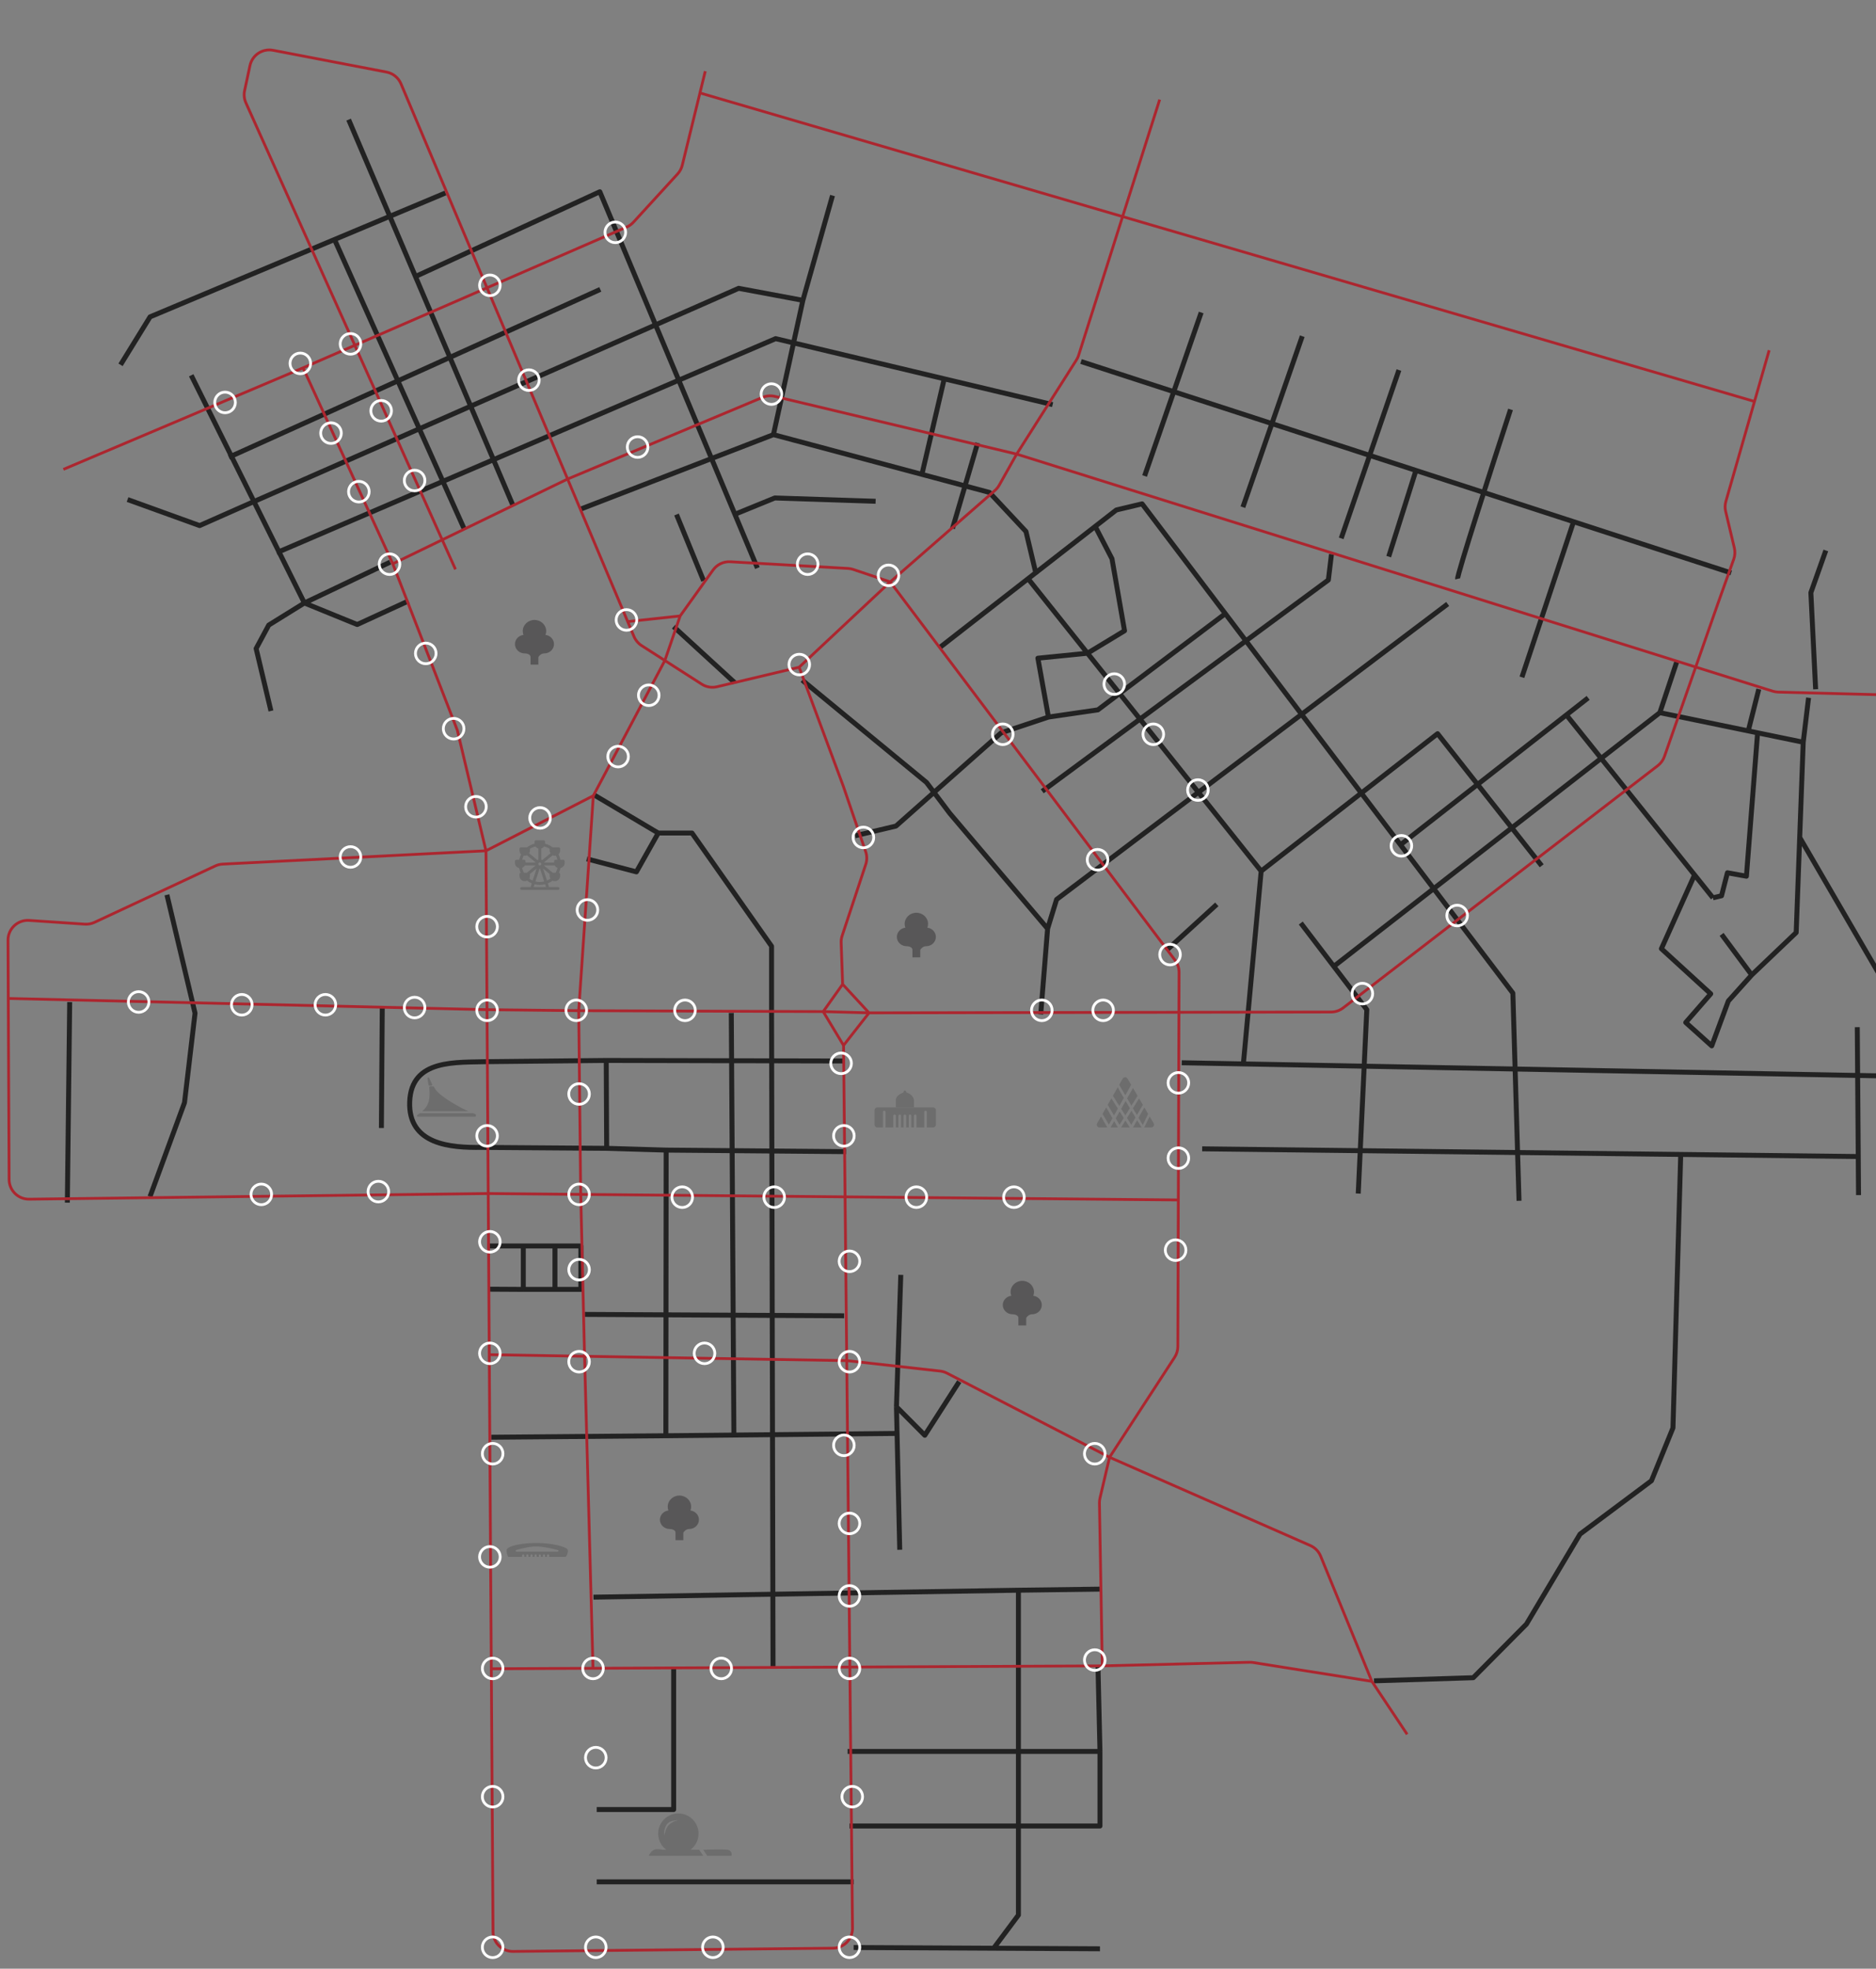 <svg width="673" height="706" viewBox="0 0 673 706" fill="none" xmlns="http://www.w3.org/2000/svg">
<rect x="0" y="0" width="673" height="706" fill="#808080" stroke="none"/>
<path d="M125.068 42.899L149.041 99.159M184.054 181.329L149.041 99.159M149.041 99.159L215.184 68.766L263.636 184.428M271.711 203.705L263.636 184.428M99.211 198.232L278.248 121.443L377.624 145.109M288.027 107.705L264.992 103.397L91.54 179.674L71.622 188.484L45.76 179.141M288.027 107.705L298.661 70.123M288.027 107.705L277.462 155.869M277.462 155.869L208.019 182.687M277.462 155.869L330.729 170.113M371.721 206.024L368.053 190.591L354.942 176.587L330.729 170.113M337.173 232.17L368.817 207.529M544.938 430.624L542.728 356.148L502.407 302.957M43.244 130.825L53.833 113.634L62.729 109.902L159.807 69.204M119.994 85.875L166.58 189.799M82.103 163.982L215.354 103.781M68.595 134.583L109.197 216.24M109.197 216.24L139.956 201.592M109.197 216.24L128.153 223.963L146.527 215.52M109.197 216.24L96.408 224.171L91.885 232.582L97.203 254.96M368.817 207.529L392.895 188.781M368.817 207.529L390.132 234.258M452.435 312.388L515.724 263.107L553.071 310.482M452.435 312.388L390.132 234.258M452.435 312.388L446.041 381.535M423.931 381.12L446.041 381.535M694.164 386.192L692.164 425.798M694.164 386.192L696.453 272.33M694.164 386.192L678.605 385.9M666.285 368.361L666.633 414.746M666.737 428.58L666.633 414.746M666.633 414.746L602.945 413.999M431.267 411.986L602.945 413.999M466.646 331.022L478.489 346.55M487.255 428.028L490.332 362.078L478.489 346.55M602.945 413.999L600.164 512.066L592.44 531.022L566.823 550.154L547.594 582.442L528.517 601.65L492.914 602.774M478.489 346.55L595.457 255.571M595.457 255.571L601.637 236.982M595.457 255.571L627.174 262.109M646.891 266.174L630.522 262.8M646.891 266.174L648.808 250.229M646.891 266.174L645.627 300.306M627.174 262.109L630.953 247.135M627.174 262.109L630.522 262.8M630.522 262.8L626.516 314.224L619.701 312.99L617.585 321.238L614.498 321.971M614.498 321.971L562.352 256.917L607.911 313.754M614.498 321.971L607.911 313.754M617.616 335.089L628.412 349.643M628.412 349.643L644.364 334.439L645.627 300.306M628.412 349.643L620.031 358.972L614.072 375.063L604.743 366.682L613.712 356.398L596.01 340.224L607.911 313.754M651.344 247.18L649.632 212.532L655.002 197.397M387.808 129.645L507.963 168.704M621.05 205.466L564.506 187.085M410.608 170.695L430.914 112.063M467.174 120.566L445.875 181.879M481.143 193.063L501.853 132.705M507.963 168.704L498.188 199.61M507.963 168.704L564.506 187.085M522.912 207.593C522.618 206.358 535.446 166.57 541.896 146.83M564.506 187.085L545.971 242.875M502.407 302.957L569.74 250.27M502.407 302.957L439.57 220.063M519.344 216.593L379.037 322.567L375.82 333.042M375.82 333.042L373.345 363.793M375.82 333.042L340.712 291.656L332.376 280.593L287.787 243.907M306.759 299.725L321.421 296.241L359.131 262.821L376.127 257.152M439.57 220.063L409.722 180.688L400.462 182.889L392.895 188.781M439.57 220.063L393.856 254.569L376.127 257.152M373.893 283.77L476.538 207.991L477.649 198.784M392.895 188.781L398.912 200.377L403.42 226.208L390.132 234.258M390.132 234.258L372.333 236.042L376.127 257.152M252.419 208.289L242.693 184.513M263.636 184.428L277.967 178.576L314.121 179.767M330.729 170.113L338.738 135.848M350.724 158.839L341.709 189.515M241.651 224.725L263.537 244.778M446.041 381.535L678.605 385.9M418.437 340.849L436.521 324.322M303.516 412.998L238.98 412.444M303.097 380.488L217.481 380.295M277.316 597.761L276.789 362.284L276.789 339.324L248.246 298.741L236.142 298.741M236.142 298.741L213.359 285.214M236.142 298.741L228.31 312.662L210.511 307.997M262.349 363.27L263.278 514.683M176.222 515.413L238.868 514.882M321.812 514.051L238.868 514.882M322.773 555.774L321.591 504.493M323.15 457.191L321.591 504.493M321.591 504.493L331.765 514.711L344.104 495.474M238.868 514.882L238.98 412.444M238.98 412.444L217.633 411.805M209.785 471.365L302.83 471.858M175.624 462.322L187.728 462.391M174.912 446.833L187.728 446.833M187.728 446.833L187.728 462.391M187.728 446.833L199.083 446.833M187.728 462.391L199.083 462.391M199.083 462.391L208.375 462.391L208.375 446.833L199.083 446.833M199.083 462.391L199.083 446.833M217.633 411.805L172.716 411.474C161.844 411.624 146.388 410.602 146.972 395.095C147.556 379.588 163.706 381.086 175.19 380.723L217.481 380.295M217.633 411.805L217.481 380.295M212.908 572.764L365.35 570.273M394.607 569.886L365.35 570.273M365.35 570.273L365.35 686.77L356.467 698.668M394.607 698.865L306.236 698.409M304.738 654.832L394.607 654.833L394.607 628.084M393.897 597.773L394.607 628.084M394.607 628.084L304.088 628.084M241.669 597.849L241.669 648.929L214.071 648.929M214.071 674.857L306.236 674.857M24.999 359.35L24.161 431.29M137.134 361.234L136.822 404.515M645.627 300.306L676.652 353.668L677.859 365.61L678.605 385.9M53.813 429.135L66.184 395.433L69.969 363.337L59.883 320.896" stroke="#222222" stroke-width="1.775" stroke-linejoin="round"/>
<path d="M163.396 204.174L88.218 36.885C87.598 35.507 87.435 33.966 87.751 32.489L89.674 23.517C90.483 19.742 94.16 17.306 97.952 18.034L138.652 25.841C140.981 26.288 142.933 27.869 143.855 30.054L203.623 171.787M286.687 239.277L257.211 246.282C255.336 246.727 253.361 246.391 251.738 245.351L238.51 236.867M286.687 239.277L319.363 208.684M286.687 239.277L302.541 281.977L310.561 305.44C311.062 306.905 311.07 308.494 310.584 309.965L302.11 335.585C301.846 336.386 301.726 337.227 301.756 338.069L302.291 352.962M319.363 208.684L356.925 175.885C357.534 175.353 358.047 174.721 358.444 174.017L364.721 162.85M319.363 208.684L421.555 344.381C422.486 345.619 422.988 347.126 422.983 348.675L422.711 430.324M319.363 208.684L306.092 204.209C305.488 204.005 304.86 203.884 304.224 203.848L261.978 201.458C259.551 201.32 257.223 202.434 255.807 204.41L244 220.888M364.721 162.85L277.957 142.15C276.493 141.801 274.957 141.926 273.569 142.507L203.623 171.787M364.721 162.85L635.958 247.87C636.586 248.066 637.238 248.175 637.896 248.192L676.174 249.188C676.788 249.204 677.402 249.14 678 248.998L754.265 230.873M364.721 162.85L386.175 129.064C386.503 128.547 386.764 127.989 386.949 127.405L416.028 35.708M203.623 171.787L140.911 202.181M203.623 171.787L225.183 222.914M253.009 25.536L251.103 33.327M22.738 168.323L108.722 131.914M140.911 202.181L108.722 131.914M140.911 202.181L164.07 261.895L174.34 305.108M108.722 131.914L224.817 81.424C225.73 81.027 226.549 80.442 227.222 79.707L243.097 62.366C243.902 61.486 244.472 60.418 244.756 59.26L251.103 33.327M174.34 305.108L212.853 285.357M174.34 305.108L79.865 309.885C78.95 309.931 78.052 310.154 77.221 310.542L33.905 330.767C32.819 331.274 31.622 331.498 30.426 331.417L10.448 330.074C6.336 329.797 2.854 333.068 2.873 337.189L2.969 358.064M174.34 305.108L174.712 362.086M238.51 236.867L230.161 231.513C228.954 230.739 228.009 229.617 227.452 228.296L225.183 222.914M238.51 236.867L212.853 285.357M238.51 236.867L244 220.888M212.853 285.357L207.611 362.444M207.611 362.444L208.312 427.472L209.705 486.378L212.738 598.272M207.611 362.444L174.712 362.086M207.611 362.444L295.319 362.771M302.613 374.897L311.762 363.227M302.613 374.897L303.76 487.942M302.613 374.897L295.319 362.771M311.762 363.227L302.291 352.962M311.762 363.227L295.319 362.771M311.762 363.227L477.525 362.923C479.087 362.921 480.604 362.403 481.841 361.45L594.731 274.569C595.823 273.728 596.647 272.588 597.102 271.287L616.306 216.376L621.961 200.541C622.423 199.247 622.5 197.848 622.183 196.512L619.065 183.392C618.783 182.206 618.811 180.967 619.147 179.795L629.413 143.966M302.291 352.962L295.319 362.771M398.043 522.601L421.386 486.743C422.132 485.597 422.531 484.261 422.536 482.894L422.711 430.324M398.043 522.601L394.601 537.28C394.467 537.852 394.405 538.438 394.415 539.025L395.44 597.406M398.043 522.601L339.723 492.436C338.951 492.037 338.113 491.783 337.25 491.686L303.76 487.942M398.043 522.601L470.062 554.251C471.747 554.992 473.078 556.358 473.775 558.062L492.142 602.957M395.44 597.406L448.291 596.121C448.721 596.111 449.15 596.139 449.575 596.207L492.142 602.957M395.44 597.406L176.255 598.445M175.52 485.81L303.76 487.942M175.52 485.81L175.143 428.018M175.52 485.81L176.255 598.445M303.76 487.942L305.827 691.481C305.866 695.401 302.721 698.611 298.801 698.651L184.041 699.812C180.111 699.852 176.897 696.691 176.871 692.761L176.255 598.445M492.142 602.957L504.81 621.958M175.143 428.018L10.454 430.045C6.513 430.094 3.287 426.922 3.269 422.98L2.969 358.064M175.143 428.018L174.712 362.086M175.143 428.018L422.711 430.324M2.969 358.064L174.712 362.086M634.677 125.595L629.413 143.966M225.183 222.914L244 220.888M251.103 33.327L629.413 143.966" stroke="#AC262F" stroke-linejoin="round"/>
<circle cx="206.738" cy="362.323" r="3.7" stroke="white"/>
<circle cx="175.738" cy="485.323" r="3.7" stroke="white"/>
<circle cx="175.738" cy="558.323" r="3.7" stroke="white"/>
<circle cx="212.738" cy="598.323" r="3.7" stroke="white"/>
<circle cx="304.738" cy="488.323" r="3.7" stroke="white"/>
<circle cx="207.738" cy="428.323" r="3.7" stroke="white"/>
<circle cx="93.738" cy="428.323" r="3.7" stroke="white"/>
<circle cx="304.738" cy="598.323" r="3.7" stroke="white"/>
<circle cx="304.738" cy="546.323" r="3.7" stroke="white"/>
<circle cx="392.738" cy="595.323" r="3.7" stroke="white"/>
<circle cx="302.738" cy="407.323" r="3.7" stroke="white"/>
<circle cx="277.738" cy="429.323" r="3.7" stroke="white"/>
<circle cx="363.738" cy="429.323" r="3.7" stroke="white"/>
<circle cx="422.738" cy="415.323" r="3.7" stroke="white"/>
<circle cx="373.738" cy="362.323" r="3.7" stroke="white"/>
<circle cx="419.738" cy="342.323" r="3.7" stroke="white"/>
<circle cx="522.738" cy="328.323" r="3.7" stroke="white"/>
<circle cx="429.738" cy="283.323" r="3.7" stroke="white"/>
<circle cx="399.738" cy="245.323" r="3.7" stroke="white"/>
<circle cx="309.738" cy="300.323" r="3.7" stroke="white"/>
<circle cx="245.738" cy="362.323" r="3.7" stroke="white"/>
<circle cx="252.738" cy="485.323" r="3.7" stroke="white"/>
<circle cx="304.738" cy="698.323" r="3.7" stroke="white"/>
<circle cx="255.738" cy="698.323" r="3.7" stroke="white"/>
<circle cx="176.738" cy="644.323" r="3.7" stroke="white"/>
<circle cx="176.738" cy="698.323" r="3.7" stroke="white"/>
<circle cx="174.738" cy="407.323" r="3.7" stroke="white"/>
<circle cx="86.738" cy="360.323" r="3.7" stroke="white"/>
<circle cx="148.738" cy="361.323" r="3.7" stroke="white"/>
<circle cx="170.738" cy="289.323" r="3.7" stroke="white"/>
<circle cx="221.738" cy="271.323" r="3.7" stroke="white"/>
<circle cx="136.738" cy="147.323" r="3.7" stroke="white"/>
<circle cx="189.738" cy="136.323" r="3.7" stroke="white"/>
<circle cx="128.738" cy="176.323" r="3.7" stroke="white"/>
<circle cx="107.738" cy="130.323" r="3.7" stroke="white"/>
<circle cx="318.738" cy="206.323" r="3.7" stroke="white"/>
<circle cx="228.738" cy="160.323" r="3.7" stroke="white"/>
<circle cx="152.738" cy="234.323" r="3.7" stroke="white"/>
<circle cx="220.738" cy="83.323" r="3.7" stroke="white"/>
<circle cx="174.738" cy="332.323" r="3.7" stroke="white"/>
<circle cx="125.738" cy="307.323" r="3.7" stroke="white"/>
<circle cx="162.738" cy="261.323" r="3.7" stroke="white"/>
<circle cx="139.738" cy="202.323" r="3.7" stroke="white"/>
<circle cx="118.738" cy="155.323" r="3.7" stroke="white"/>
<circle cx="125.738" cy="123.323" r="3.7" stroke="white"/>
<circle cx="148.738" cy="172.323" r="3.7" stroke="white"/>
<circle cx="276.738" cy="141.323" r="3.7" stroke="white"/>
<circle cx="224.738" cy="222.323" r="3.7" stroke="white"/>
<circle cx="289.738" cy="202.323" r="3.7" stroke="white"/>
<circle cx="286.738" cy="238.323" r="3.7" stroke="white"/>
<circle cx="80.738" cy="144.323" r="3.7" stroke="white"/>
<circle cx="175.738" cy="102.323" r="3.7" stroke="white"/>
<circle cx="116.738" cy="360.323" r="3.7" stroke="white"/>
<circle cx="174.738" cy="362.323" r="3.7" stroke="white"/>
<circle cx="210.738" cy="326.323" r="3.7" stroke="white"/>
<circle cx="193.738" cy="293.323" r="3.7" stroke="white"/>
<circle cx="232.738" cy="249.323" r="3.7" stroke="white"/>
<circle cx="207.738" cy="392.323" r="3.7" stroke="white"/>
<circle cx="49.738" cy="359.323" r="3.7" stroke="white"/>
<circle cx="175.738" cy="445.323" r="3.7" stroke="white"/>
<circle cx="135.738" cy="427.323" r="3.7" stroke="white"/>
<circle cx="207.738" cy="488.323" r="3.7" stroke="white"/>
<circle cx="176.738" cy="521.323" r="3.7" stroke="white"/>
<circle cx="207.738" cy="455.323" r="3.7" stroke="white"/>
<circle cx="258.738" cy="598.323" r="3.7" stroke="white"/>
<circle cx="213.738" cy="698.323" r="3.7" stroke="white"/>
<circle cx="305.738" cy="644.323" r="3.7" stroke="white"/>
<circle cx="213.738" cy="630.323" r="3.7" stroke="white"/>
<circle cx="392.738" cy="521.323" r="3.7" stroke="white"/>
<circle cx="304.738" cy="572.323" r="3.7" stroke="white"/>
<circle cx="302.738" cy="518.323" r="3.7" stroke="white"/>
<circle cx="304.738" cy="452.323" r="3.7" stroke="white"/>
<circle cx="244.738" cy="429.323" r="3.7" stroke="white"/>
<circle cx="328.738" cy="429.323" r="3.7" stroke="white"/>
<circle cx="422.738" cy="388.323" r="3.7" stroke="white"/>
<circle cx="488.738" cy="356.323" r="3.7" stroke="white"/>
<circle cx="421.738" cy="448.323" r="3.7" stroke="white"/>
<circle cx="301.738" cy="381.323" r="3.7" stroke="white"/>
<circle cx="395.738" cy="362.323" r="3.7" stroke="white"/>
<circle cx="393.738" cy="308.323" r="3.7" stroke="white"/>
<circle cx="502.738" cy="303.323" r="3.7" stroke="white"/>
<circle cx="413.738" cy="263.323" r="3.7" stroke="white"/>
<circle cx="359.738" cy="263.323" r="3.7" stroke="white"/>
<circle cx="176.738" cy="598.323" r="3.7" stroke="white"/>
<g clip-path="url(#clip0_199_4256)">
<path d="M202.039 308.317H201.049C200.899 307.584 200.601 306.815 200.357 306.37C200.721 306.027 200.949 305.542 200.949 305.005V304.378C200.949 304.09 200.715 303.856 200.425 303.856H198.234C197.434 303.246 196.521 302.801 195.536 302.55C195.539 302.484 195.538 302.543 195.538 301.845C195.538 301.557 195.303 301.323 195.013 301.323C194.225 301.323 193.076 301.323 192.288 301.323C191.998 301.323 191.763 301.557 191.763 301.845C191.763 302.544 191.762 302.484 191.765 302.55C190.789 302.798 189.875 303.24 189.068 303.856H186.876C186.587 303.856 186.352 304.09 186.352 304.378V305.005C186.352 305.542 186.58 306.028 186.944 306.37C186.625 306.983 186.392 307.637 186.253 308.317H185.262C184.972 308.317 184.738 308.551 184.738 308.839V309.466C184.738 310.372 185.386 311.131 186.245 311.307C186.36 311.885 186.543 312.444 186.789 312.976C186.541 313.017 186.352 313.231 186.352 313.49V314.117C186.352 315.503 187.818 316.415 189.067 315.805C189.591 316.205 190.16 316.532 190.762 316.78C190.762 316.78 190.762 316.78 190.762 316.78L190.334 318.105H187.121C186.832 318.105 186.597 318.339 186.597 318.627C186.597 318.915 186.832 319.149 187.121 319.149H200.18C200.469 319.149 200.705 318.915 200.705 318.627C200.705 318.339 200.469 318.105 200.18 318.105H196.967L196.539 316.78C197.158 316.525 197.785 316.156 198.235 315.805C199.485 316.415 200.949 315.501 200.949 314.117V313.49C200.949 313.232 200.761 313.018 200.513 312.976C200.721 312.541 200.935 311.92 201.057 311.307C201.916 311.131 202.564 310.372 202.564 309.466V308.839C202.564 308.551 202.329 308.317 202.039 308.317ZM196.215 315.778L194.825 311.477L197.18 313.419C197.173 313.473 197.175 313.424 197.175 314.117C197.175 314.47 197.273 314.801 197.444 315.083C197.07 315.353 196.651 315.591 196.215 315.778ZM192.08 316.112L193.588 311.447C193.609 311.448 193.63 311.448 193.651 311.448C193.672 311.448 193.692 311.448 193.713 311.447L195.22 316.112C194.191 316.366 193.107 316.367 192.08 316.112ZM189.023 312.968H187.966C187.664 312.428 187.437 311.84 187.3 311.22C187.724 311.058 188.075 310.748 188.288 310.353H192.113C192.113 310.353 192.113 310.353 192.113 310.353C192.119 310.371 192.125 310.388 192.132 310.405C192.132 310.405 192.132 310.405 192.132 310.405L189.023 312.968ZM197.175 304.395C197.175 305.038 197.123 305.467 197.467 306.007L194.5 308.453C194.398 308.391 194.29 308.339 194.175 308.3V304.276C194.595 304.155 194.954 303.893 195.198 303.545C195.208 303.547 195.217 303.55 195.226 303.552C195.914 303.723 196.572 304.006 197.175 304.395ZM199.972 308.317H199.314C199.024 308.317 198.789 308.551 198.789 308.839V309.309H195.188C195.182 309.291 195.176 309.274 195.169 309.257L198.263 306.707C198.619 306.873 199.022 306.926 199.42 306.85C199.664 307.317 199.849 307.806 199.972 308.317ZM199.335 312.968H198.279L195.169 310.405C195.169 310.405 195.169 310.405 195.169 310.405C195.176 310.388 195.182 310.371 195.188 310.353C195.188 310.353 195.188 310.353 195.188 310.353H199.013C199.226 310.747 199.577 311.057 200.001 311.22C199.869 311.816 199.655 312.397 199.335 312.968ZM193.126 309.831C193.126 309.543 193.361 309.309 193.651 309.309C193.94 309.309 194.175 309.543 194.175 309.831C194.175 310.119 193.94 310.353 193.651 310.353C193.361 310.353 193.126 310.119 193.126 309.831ZM193.126 304.276V308.3C193.012 308.339 192.903 308.391 192.802 308.453C192.801 308.453 192.801 308.453 192.801 308.453L189.835 306.007C190.178 305.467 190.127 305.038 190.127 304.395C190.725 304.009 191.391 303.719 192.102 303.545C192.347 303.893 192.706 304.155 193.126 304.276ZM187.882 306.849C188.283 306.926 188.685 306.872 189.038 306.707L192.132 309.257C192.132 309.257 192.132 309.257 192.132 309.257C192.125 309.274 192.119 309.291 192.113 309.309H188.512V308.839C188.512 308.551 188.277 308.317 187.987 308.317H187.329C187.454 307.801 187.641 307.309 187.882 306.849ZM191.086 315.778C190.65 315.591 190.238 315.357 189.857 315.084C190.028 314.801 190.127 314.47 190.127 314.117C190.127 313.427 190.129 313.473 190.121 313.419L192.476 311.477L191.086 315.778C191.086 315.778 191.086 315.778 191.086 315.778ZM191.436 318.105L191.758 317.11C192.96 317.418 194.266 317.434 195.543 317.11L195.865 318.105C195.67 318.105 191.631 318.105 191.436 318.105Z" fill="#6D6D6D"/>
</g>
<path d="M154.039 389.337C153.873 389.337 153.733 389.216 153.708 389.052L153.364 386.773C153.305 386.388 153.841 386.231 154 386.587L155.013 388.867C155.111 389.088 154.949 389.337 154.707 389.337H154.039Z" fill="#6D6D6D"/>
<path fill-rule="evenodd" clip-rule="evenodd" d="M155.716 389.816C155.66 389.68 155.532 389.583 155.385 389.583H154.319C154.122 389.583 153.968 389.752 153.985 389.948C154.31 393.738 154.096 396.269 151.468 398.507H167.973C162.187 395.774 156.732 392.279 155.716 389.816ZM169.572 399.188H150.628C150.334 399.415 150.046 399.624 149.771 399.815C149.491 400.009 149.625 400.478 149.966 400.478H170.379C170.789 400.478 170.889 399.65 170.5 399.52C170.184 399.414 169.874 399.304 169.572 399.188Z" fill="#6D6D6D"/>
<path fill-rule="evenodd" clip-rule="evenodd" d="M203.714 555.899C203.858 556.836 203.317 557.849 203.001 558.28C202.981 558.307 202.945 558.323 202.907 558.323H197.009V557.748C197.009 557.564 196.859 557.414 196.675 557.414H196.598C196.414 557.414 196.264 557.564 196.264 557.748V558.323H195.519V557.748C195.519 557.564 195.37 557.414 195.185 557.414H195.108C194.924 557.414 194.774 557.564 194.774 557.748V558.323H194.029V557.748C194.029 557.564 193.88 557.414 193.695 557.414H193.619C193.434 557.414 193.284 557.564 193.284 557.748V558.323H192.539V557.748C192.539 557.564 192.39 557.414 192.205 557.414H192.129C191.944 557.414 191.794 557.564 191.794 557.748V558.323H191.049V557.748C191.049 557.564 190.9 557.414 190.715 557.414H190.639C190.454 557.414 190.305 557.564 190.305 557.748V558.323H189.56V557.748C189.56 557.564 189.41 557.414 189.225 557.414H189.149C188.964 557.414 188.815 557.564 188.815 557.748V558.323H188.07V557.748C188.07 557.564 187.92 557.414 187.735 557.414H187.659C187.474 557.414 187.325 557.564 187.325 557.748V558.323H182.384C182.332 558.323 182.288 558.295 182.273 558.255C182.246 558.183 182.211 558.106 182.172 558.02C181.997 557.636 181.738 557.069 181.738 555.899C181.738 554.535 186.766 553.323 192.353 553.323C197.94 553.323 203.527 554.687 203.714 555.899ZM200.094 555.858C200.463 555.954 200.392 556.448 200.01 556.448H185.327C184.949 556.448 184.871 555.951 185.234 555.846C187.325 555.242 190.173 554.573 192.353 554.573C194.547 554.573 197.765 555.251 200.094 555.858Z" fill="#6D6D6D"/>
<path d="M232.738 665.521C232.979 664.878 233.702 663.736 234.667 663.35C235.632 662.964 237.08 663.189 237.562 663.35L239.251 663.35C240.409 663.35 241.583 663.913 241.905 664.315C242.387 663.993 243.062 663.35 243.834 663.35H250.83L252.278 665.521H253.725L252.278 663.35C254.529 663.27 259.418 663.157 260.962 663.35C262.506 663.543 262.57 664.878 262.41 665.521H253.725H252.278H232.738Z" fill="#6D6D6D"/>
<path fill-rule="evenodd" clip-rule="evenodd" d="M243.352 664.797C247.349 664.797 250.589 661.557 250.589 657.56C250.589 653.563 247.349 650.323 243.352 650.323C239.355 650.323 236.115 653.563 236.115 657.56C236.115 661.557 239.355 664.797 243.352 664.797ZM240.216 654.183C239.058 655.148 238.447 657.319 238.286 658.284C238.045 657.078 238.527 654.665 239.733 653.7C240.698 652.928 242.548 652.735 243.352 652.735C242.789 652.816 241.374 653.218 240.216 654.183Z" fill="#6D6D6D"/>
<path d="M321.38 394.591V397.14H327.864V394.591C327.7 392.955 326.321 392.161 325.416 391.891C325.224 391.834 325.075 391.671 325.061 391.47C325.022 390.926 324.219 390.962 324.18 391.507C324.167 391.689 324.042 391.845 323.87 391.906C321.714 392.669 321.306 393.999 321.38 394.591Z" fill="#6D6D6D"/>
<path d="M314.738 397.14C314.185 397.14 313.738 397.588 313.738 398.14V403.323C313.738 403.875 314.185 404.323 314.738 404.323H316.748V398.762C316.748 398.506 316.955 398.299 317.211 398.299C317.467 398.299 317.674 398.506 317.674 398.762V404.323H320.453V400.152C320.453 399.896 320.661 399.689 320.916 399.689C321.172 399.689 321.38 399.896 321.38 400.152V404.323H322.306V400.152C322.306 399.896 322.513 399.689 322.769 399.689C323.025 399.689 323.232 399.896 323.232 400.152V404.323H324.159V400.152C324.159 399.896 324.366 399.689 324.622 399.689C324.878 399.689 325.085 399.896 325.085 400.152V404.323H326.011V400.152C326.011 399.896 326.219 399.689 326.474 399.689C326.73 399.689 326.938 399.896 326.938 400.152V404.323H327.864V400.152C327.864 399.896 328.071 399.689 328.327 399.689C328.583 399.689 328.79 399.896 328.79 400.152V404.323H331.569V398.762C331.569 398.506 331.776 398.299 332.032 398.299C332.288 398.299 332.495 398.506 332.495 398.762V404.323H334.738C335.29 404.323 335.738 403.875 335.738 403.323V398.14C335.738 397.588 335.29 397.14 334.738 397.14H327.864H321.38H314.738Z" fill="#6D6D6D"/>
<path d="M394.994 400.384L393.595 402.826C393.213 403.493 393.694 404.323 394.463 404.323H397.232L394.994 400.384Z" fill="#6D6D6D"/>
<path d="M395.524 399.457L397.806 403.298L399.091 401.001L396.851 397.14L395.524 399.457Z" fill="#6D6D6D"/>
<path d="M398.415 404.323H401.017L399.703 402.057L398.415 404.323Z" fill="#6D6D6D"/>
<path d="M397.382 396.213L399.642 400.017L401.016 397.56L398.709 393.896L397.382 396.213Z" fill="#6D6D6D"/>
<path d="M399.24 392.969L401.551 396.604L403.154 393.739C401.905 391.615 401.017 390.042 401.017 389.867L399.24 392.969Z" fill="#6D6D6D"/>
<path d="M404.492 386.814C404.103 386.15 403.143 386.155 402.761 386.822L401.496 389.03L403.695 392.773L405.789 389.03L404.492 386.814Z" fill="#6D6D6D"/>
<path d="M408.094 392.969L406.458 390.174L404.348 393.886L405.888 396.508L408.094 392.969Z" fill="#6D6D6D"/>
<path d="M408.636 393.896L406.442 397.45L407.864 399.871L409.992 396.213L408.636 393.896Z" fill="#6D6D6D"/>
<path d="M410.534 397.14L408.434 400.841L409.961 403.44L411.89 399.457L410.534 397.14Z" fill="#6D6D6D"/>
<path d="M410.479 404.323H412.994C413.766 404.323 414.247 403.485 413.857 402.818L412.433 400.384L410.479 404.323Z" fill="#6D6D6D"/>
<path d="M406.458 404.323H409.533C409.066 403.561 408.523 402.67 407.94 401.712L406.458 404.323Z" fill="#6D6D6D"/>
<path d="M404.298 400.925L405.84 403.352L407.354 400.748C406.879 399.963 406.386 399.149 405.896 398.336L404.298 400.925Z" fill="#6D6D6D"/>
<path d="M402.2 404.323H405.275L403.722 401.857L402.2 404.323Z" fill="#6D6D6D"/>
<path d="M400.266 401.067L401.623 403.352L403.135 400.925L401.67 398.598L400.266 401.067Z" fill="#6D6D6D"/>
<path d="M405.333 397.399C404.805 396.52 404.288 395.654 403.805 394.841L402.212 397.644L403.711 400.002L405.333 397.399Z" fill="#6D6D6D"/>
<path d="M239.538 540.323C239.538 538.114 241.418 536.323 243.738 536.323C246.057 536.323 247.938 538.114 247.938 540.323C247.938 540.801 247.85 541.259 247.688 541.684C249.408 541.894 250.738 543.294 250.738 544.99C250.738 546.831 249.171 548.323 247.238 548.323C246.118 548.323 245.371 549.212 245.138 549.656V552.323H242.338V549.656C242.338 548.59 240.938 548.323 240.238 548.323C238.305 548.323 236.738 546.831 236.738 544.99C236.738 543.294 238.067 541.894 239.787 541.684C239.625 541.259 239.538 540.801 239.538 540.323Z" fill="#585758"/>
<path d="M324.538 331.323C324.538 329.114 326.418 327.323 328.738 327.323C331.057 327.323 332.938 329.114 332.938 331.323C332.938 331.801 332.85 332.259 332.688 332.684C334.408 332.894 335.738 334.294 335.738 335.99C335.738 337.831 334.171 339.323 332.238 339.323C331.118 339.323 330.371 340.212 330.138 340.656V343.323H327.338V340.656C327.338 339.59 325.938 339.323 325.238 339.323C323.305 339.323 321.738 337.831 321.738 335.99C321.738 334.294 323.067 332.894 324.787 332.684C324.625 332.259 324.538 331.801 324.538 331.323Z" fill="#585758"/>
<path d="M362.538 463.323C362.538 461.114 364.418 459.323 366.738 459.323C369.057 459.323 370.938 461.114 370.938 463.323C370.938 463.801 370.85 464.259 370.688 464.684C372.408 464.894 373.738 466.294 373.738 467.99C373.738 469.831 372.171 471.323 370.238 471.323C369.118 471.323 368.371 472.212 368.138 472.656V475.323H365.338V472.656C365.338 471.59 363.938 471.323 363.238 471.323C361.305 471.323 359.738 469.831 359.738 467.99C359.738 466.294 361.067 464.894 362.787 464.684C362.625 464.259 362.538 463.801 362.538 463.323Z" fill="#585758"/>
<path d="M187.538 226.323C187.538 224.114 189.418 222.323 191.738 222.323C194.057 222.323 195.938 224.114 195.938 226.323C195.938 226.801 195.85 227.259 195.688 227.684C197.408 227.894 198.738 229.294 198.738 230.99C198.738 232.831 197.171 234.323 195.238 234.323C194.118 234.323 193.371 235.212 193.138 235.656V238.323H190.338V235.656C190.338 234.59 188.938 234.323 188.238 234.323C186.305 234.323 184.738 232.831 184.738 230.99C184.738 229.294 186.067 227.894 187.787 227.684C187.625 227.259 187.538 226.801 187.538 226.323Z" fill="#585758"/>
<defs>
<clipPath id="clip0_199_4256">
<rect width="17.826" height="17.826" fill="white" transform="translate(184.738 301.323)"/>
</clipPath>
</defs>
</svg>
